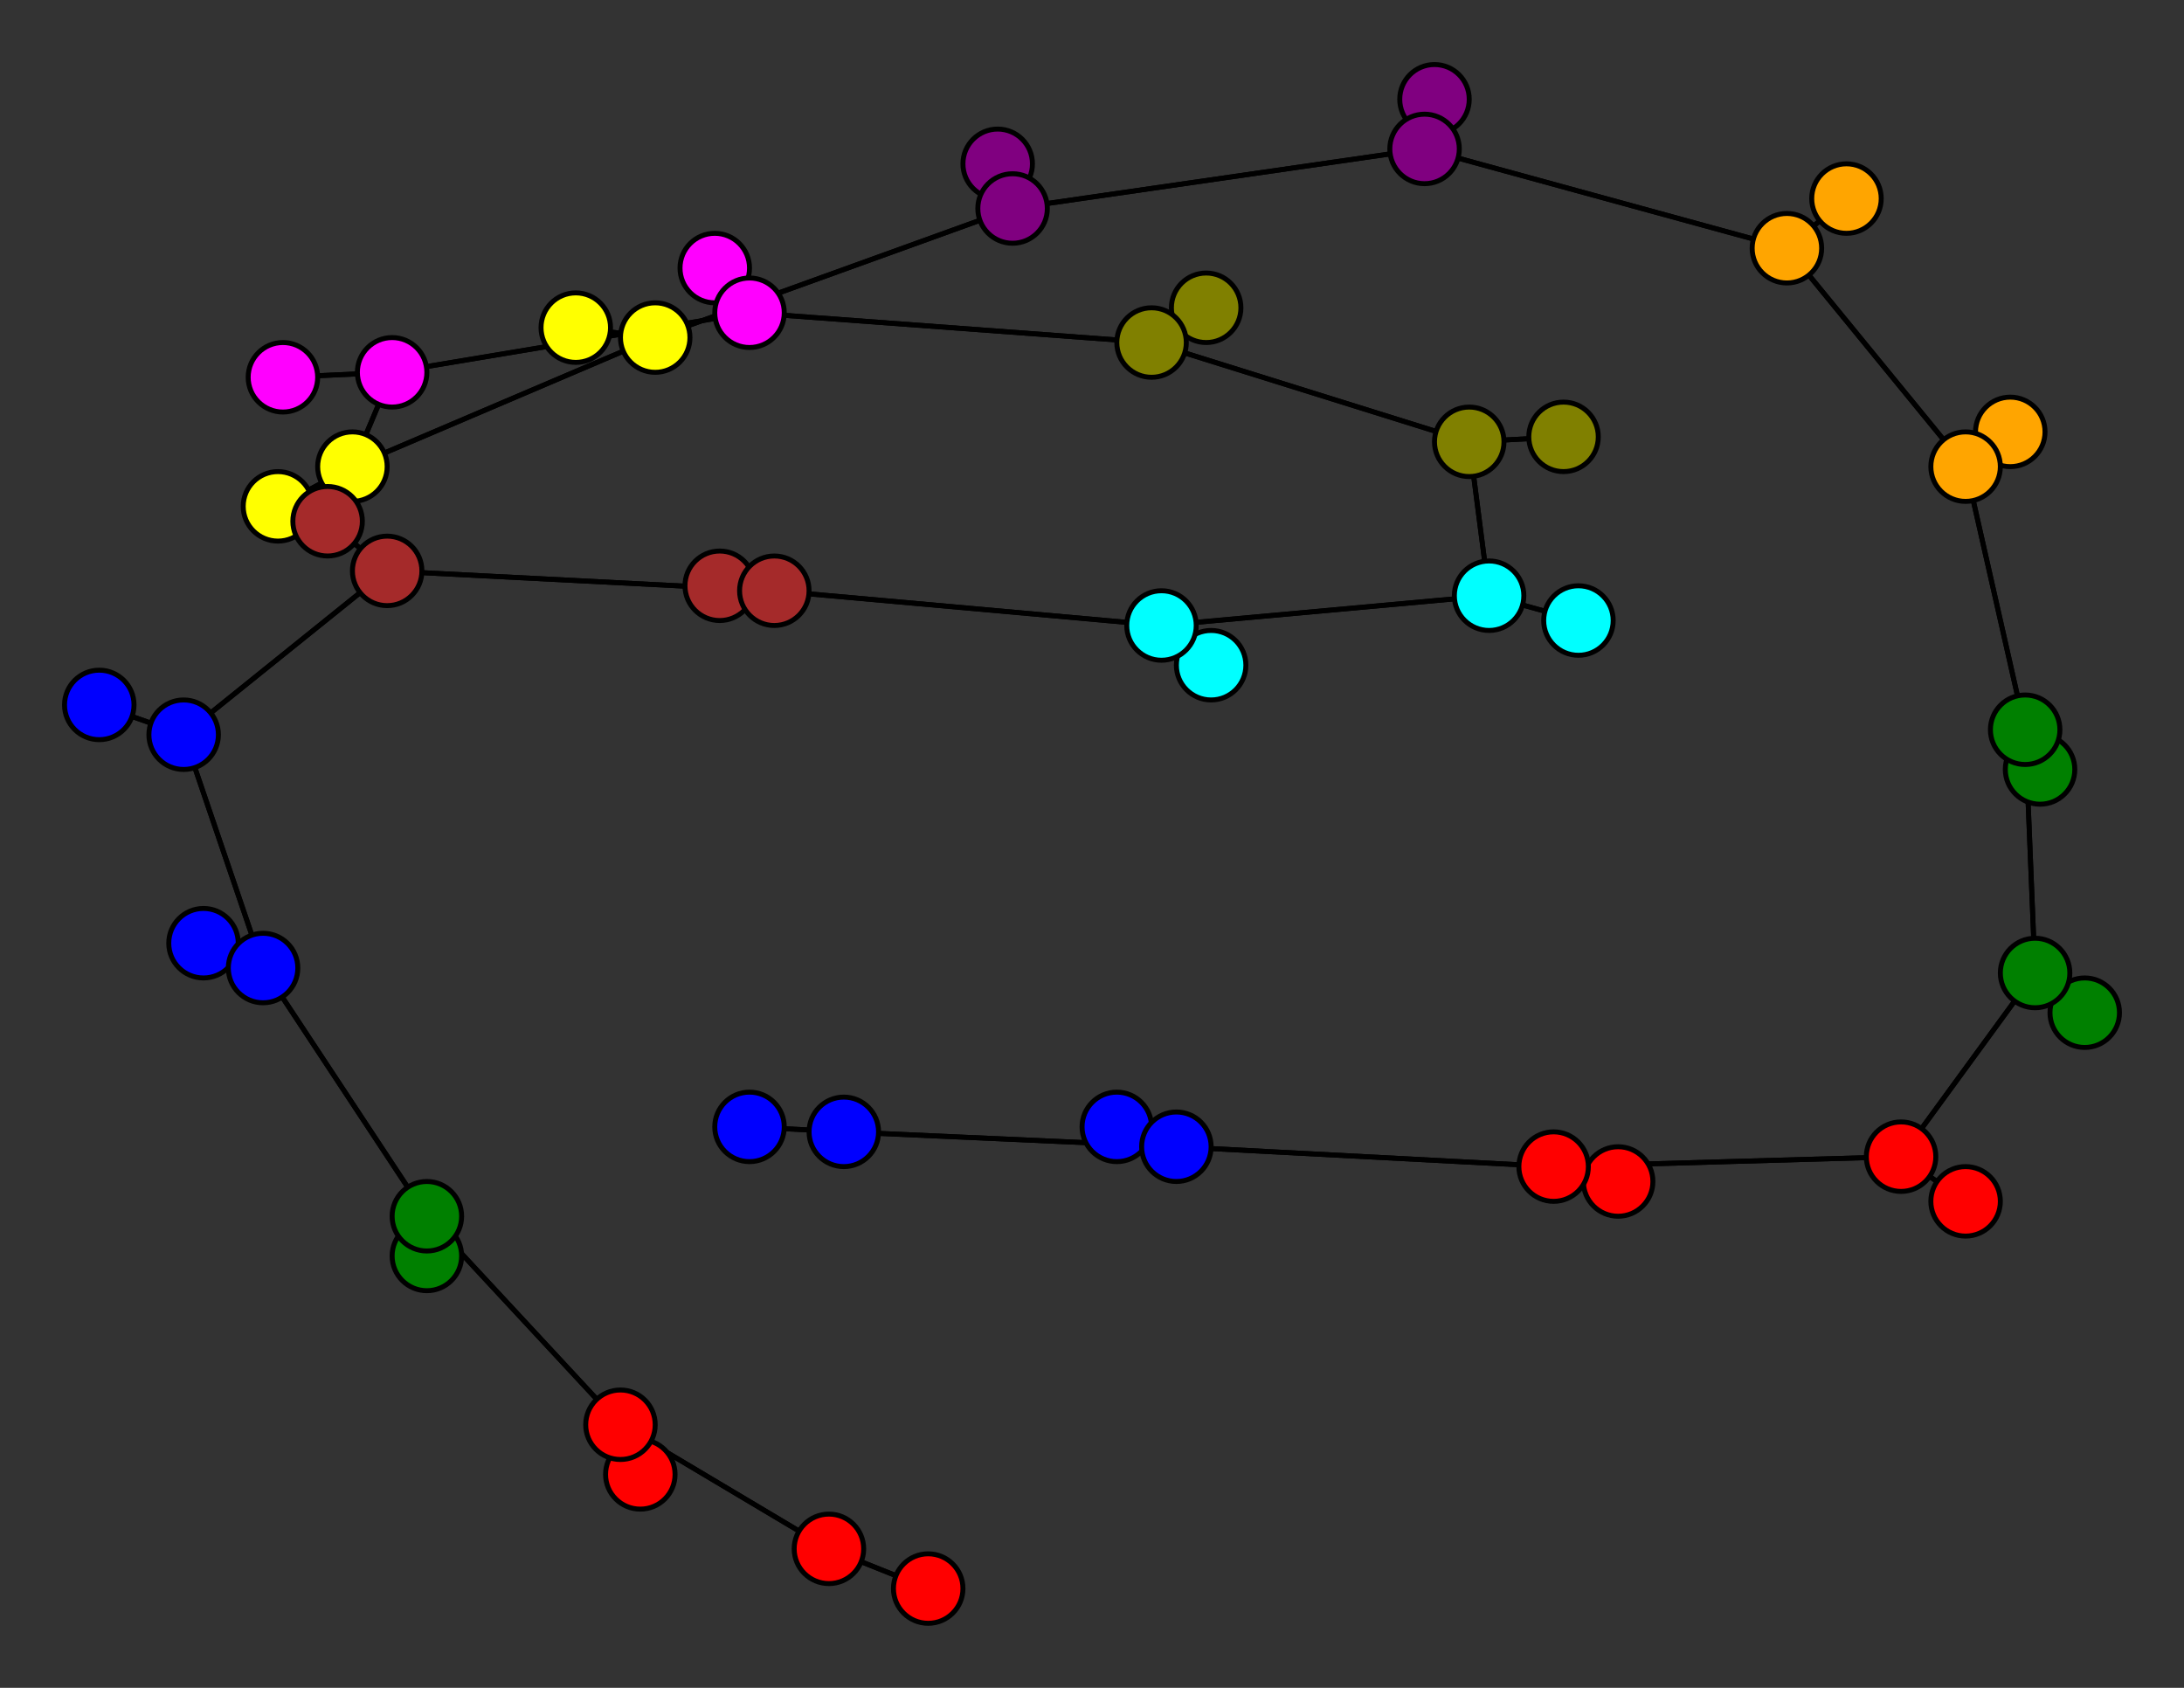 <svg width="440" height="340" xmlns="http://www.w3.org/2000/svg">
<rect width="100%" height="100%" fill="#333333" stroke="none"/>
<path stroke-width="1" stroke="black" d="M 151 227 170 228"/>
<path stroke-width="1" stroke="black" d="M 234 126 156 119"/>
<path stroke-width="1" stroke="black" d="M 234 126 244 134"/>
<path stroke-width="1" stroke="black" d="M 234 126 300 120"/>
<path stroke-width="1" stroke="black" d="M 244 134 234 126"/>
<path stroke-width="1" stroke="black" d="M 300 120 234 126"/>
<path stroke-width="1" stroke="black" d="M 300 120 318 125"/>
<path stroke-width="1" stroke="black" d="M 300 120 296 89"/>
<path stroke-width="1" stroke="black" d="M 318 125 300 120"/>
<path stroke-width="1" stroke="black" d="M 296 89 300 120"/>
<path stroke-width="1" stroke="black" d="M 145 118 156 119"/>
<path stroke-width="1" stroke="black" d="M 296 89 315 88"/>
<path stroke-width="1" stroke="black" d="M 315 88 296 89"/>
<path stroke-width="1" stroke="black" d="M 232 69 296 89"/>
<path stroke-width="1" stroke="black" d="M 232 69 243 62"/>
<path stroke-width="1" stroke="black" d="M 232 69 151 63"/>
<path stroke-width="1" stroke="black" d="M 243 62 232 69"/>
<path stroke-width="1" stroke="black" d="M 151 63 232 69"/>
<path stroke-width="1" stroke="black" d="M 151 63 144 54"/>
<path stroke-width="1" stroke="black" d="M 151 63 79 75"/>
<path stroke-width="1" stroke="black" d="M 144 54 151 63"/>
<path stroke-width="1" stroke="black" d="M 296 89 232 69"/>
<path stroke-width="1" stroke="black" d="M 156 119 234 126"/>
<path stroke-width="1" stroke="black" d="M 156 119 145 118"/>
<path stroke-width="1" stroke="black" d="M 156 119 78 115"/>
<path stroke-width="1" stroke="black" d="M 187 320 167 312"/>
<path stroke-width="1" stroke="black" d="M 125 287 167 312"/>
<path stroke-width="1" stroke="black" d="M 125 287 129 297"/>
<path stroke-width="1" stroke="black" d="M 125 287 86 245"/>
<path stroke-width="1" stroke="black" d="M 129 297 125 287"/>
<path stroke-width="1" stroke="black" d="M 86 245 125 287"/>
<path stroke-width="1" stroke="black" d="M 86 245 86 253"/>
<path stroke-width="1" stroke="black" d="M 86 245 53 195"/>
<path stroke-width="1" stroke="black" d="M 86 253 86 245"/>
<path stroke-width="1" stroke="black" d="M 53 195 86 245"/>
<path stroke-width="1" stroke="black" d="M 53 195 41 190"/>
<path stroke-width="1" stroke="black" d="M 53 195 37 148"/>
<path stroke-width="1" stroke="black" d="M 41 190 53 195"/>
<path stroke-width="1" stroke="black" d="M 37 148 53 195"/>
<path stroke-width="1" stroke="black" d="M 37 148 20 142"/>
<path stroke-width="1" stroke="black" d="M 37 148 78 115"/>
<path stroke-width="1" stroke="black" d="M 20 142 37 148"/>
<path stroke-width="1" stroke="black" d="M 78 115 37 148"/>
<path stroke-width="1" stroke="black" d="M 78 115 66 105"/>
<path stroke-width="1" stroke="black" d="M 78 115 156 119"/>
<path stroke-width="1" stroke="black" d="M 66 105 78 115"/>
<path stroke-width="1" stroke="black" d="M 79 75 151 63"/>
<path stroke-width="1" stroke="black" d="M 79 75 57 76"/>
<path stroke-width="1" stroke="black" d="M 79 75 71 94"/>
<path stroke-width="1" stroke="black" d="M 57 76 79 75"/>
<path stroke-width="1" stroke="black" d="M 408 147 411 155"/>
<path stroke-width="1" stroke="black" d="M 408 147 410 196"/>
<path stroke-width="1" stroke="black" d="M 411 155 408 147"/>
<path stroke-width="1" stroke="black" d="M 410 196 408 147"/>
<path stroke-width="1" stroke="black" d="M 410 196 420 204"/>
<path stroke-width="1" stroke="black" d="M 410 196 383 233"/>
<path stroke-width="1" stroke="black" d="M 420 204 410 196"/>
<path stroke-width="1" stroke="black" d="M 383 233 410 196"/>
<path stroke-width="1" stroke="black" d="M 383 233 396 242"/>
<path stroke-width="1" stroke="black" d="M 383 233 313 235"/>
<path stroke-width="1" stroke="black" d="M 396 242 383 233"/>
<path stroke-width="1" stroke="black" d="M 313 235 383 233"/>
<path stroke-width="1" stroke="black" d="M 313 235 326 238"/>
<path stroke-width="1" stroke="black" d="M 313 235 237 231"/>
<path stroke-width="1" stroke="black" d="M 326 238 313 235"/>
<path stroke-width="1" stroke="black" d="M 237 231 313 235"/>
<path stroke-width="1" stroke="black" d="M 237 231 225 227"/>
<path stroke-width="1" stroke="black" d="M 237 231 170 228"/>
<path stroke-width="1" stroke="black" d="M 225 227 237 231"/>
<path stroke-width="1" stroke="black" d="M 170 228 237 231"/>
<path stroke-width="1" stroke="black" d="M 170 228 151 227"/>
<path stroke-width="1" stroke="black" d="M 408 147 396 94"/>
<path stroke-width="1" stroke="black" d="M 167 312 125 287"/>
<path stroke-width="1" stroke="black" d="M 405 87 396 94"/>
<path stroke-width="1" stroke="black" d="M 396 94 405 87"/>
<path stroke-width="1" stroke="black" d="M 71 94 79 75"/>
<path stroke-width="1" stroke="black" d="M 71 94 56 102"/>
<path stroke-width="1" stroke="black" d="M 71 94 132 68"/>
<path stroke-width="1" stroke="black" d="M 56 102 71 94"/>
<path stroke-width="1" stroke="black" d="M 132 68 71 94"/>
<path stroke-width="1" stroke="black" d="M 132 68 116 66"/>
<path stroke-width="1" stroke="black" d="M 132 68 204 42"/>
<path stroke-width="1" stroke="black" d="M 116 66 132 68"/>
<path stroke-width="1" stroke="black" d="M 204 42 132 68"/>
<path stroke-width="1" stroke="black" d="M 204 42 201 33"/>
<path stroke-width="1" stroke="black" d="M 204 42 287 30"/>
<path stroke-width="1" stroke="black" d="M 201 33 204 42"/>
<path stroke-width="1" stroke="black" d="M 287 30 204 42"/>
<path stroke-width="1" stroke="black" d="M 287 30 289 20"/>
<path stroke-width="1" stroke="black" d="M 287 30 360 50"/>
<path stroke-width="1" stroke="black" d="M 289 20 287 30"/>
<path stroke-width="1" stroke="black" d="M 360 50 287 30"/>
<path stroke-width="1" stroke="black" d="M 360 50 372 40"/>
<path stroke-width="1" stroke="black" d="M 360 50 396 94"/>
<path stroke-width="1" stroke="black" d="M 372 40 360 50"/>
<path stroke-width="1" stroke="black" d="M 396 94 360 50"/>
<path stroke-width="1" stroke="black" d="M 396 94 408 147"/>
<path stroke-width="1" stroke="black" d="M 167 312 187 320"/>
<circle cx="151" cy="227" r="7.0" style="fill:blue;stroke:black;stroke-width:1.0"/>
<circle cx="170" cy="228" r="7.0" style="fill:blue;stroke:black;stroke-width:1.0"/>
<circle cx="225" cy="227" r="7.0" style="fill:blue;stroke:black;stroke-width:1.0"/>
<circle cx="237" cy="231" r="7.0" style="fill:blue;stroke:black;stroke-width:1.0"/>
<circle cx="326" cy="238" r="7.0" style="fill:red;stroke:black;stroke-width:1.0"/>
<circle cx="313" cy="235" r="7.0" style="fill:red;stroke:black;stroke-width:1.0"/>
<circle cx="396" cy="242" r="7.0" style="fill:red;stroke:black;stroke-width:1.0"/>
<circle cx="383" cy="233" r="7.0" style="fill:red;stroke:black;stroke-width:1.0"/>
<circle cx="420" cy="204" r="7.0" style="fill:green;stroke:black;stroke-width:1.0"/>
<circle cx="410" cy="196" r="7.0" style="fill:green;stroke:black;stroke-width:1.0"/>
<circle cx="411" cy="155" r="7.0" style="fill:green;stroke:black;stroke-width:1.0"/>
<circle cx="408" cy="147" r="7.0" style="fill:green;stroke:black;stroke-width:1.0"/>
<circle cx="405" cy="87" r="7.0" style="fill:orange;stroke:black;stroke-width:1.0"/>
<circle cx="396" cy="94" r="7.0" style="fill:orange;stroke:black;stroke-width:1.0"/>
<circle cx="372" cy="40" r="7.0" style="fill:orange;stroke:black;stroke-width:1.0"/>
<circle cx="360" cy="50" r="7.0" style="fill:orange;stroke:black;stroke-width:1.0"/>
<circle cx="289" cy="20" r="7.0" style="fill:purple;stroke:black;stroke-width:1.0"/>
<circle cx="287" cy="30" r="7.0" style="fill:purple;stroke:black;stroke-width:1.0"/>
<circle cx="201" cy="33" r="7.0" style="fill:purple;stroke:black;stroke-width:1.0"/>
<circle cx="204" cy="42" r="7.0" style="fill:purple;stroke:black;stroke-width:1.0"/>
<circle cx="116" cy="66" r="7.0" style="fill:yellow;stroke:black;stroke-width:1.0"/>
<circle cx="132" cy="68" r="7.0" style="fill:yellow;stroke:black;stroke-width:1.0"/>
<circle cx="56" cy="102" r="7.0" style="fill:yellow;stroke:black;stroke-width:1.0"/>
<circle cx="71" cy="94" r="7.0" style="fill:yellow;stroke:black;stroke-width:1.0"/>
<circle cx="57" cy="76" r="7.0" style="fill:fuchsia;stroke:black;stroke-width:1.0"/>
<circle cx="79" cy="75" r="7.0" style="fill:fuchsia;stroke:black;stroke-width:1.0"/>
<circle cx="144" cy="54" r="7.0" style="fill:fuchsia;stroke:black;stroke-width:1.0"/>
<circle cx="151" cy="63" r="7.0" style="fill:fuchsia;stroke:black;stroke-width:1.0"/>
<circle cx="243" cy="62" r="7.0" style="fill:olive;stroke:black;stroke-width:1.0"/>
<circle cx="232" cy="69" r="7.0" style="fill:olive;stroke:black;stroke-width:1.0"/>
<circle cx="315" cy="88" r="7.0" style="fill:olive;stroke:black;stroke-width:1.0"/>
<circle cx="296" cy="89" r="7.0" style="fill:olive;stroke:black;stroke-width:1.0"/>
<circle cx="318" cy="125" r="7.0" style="fill:aqua;stroke:black;stroke-width:1.0"/>
<circle cx="300" cy="120" r="7.0" style="fill:aqua;stroke:black;stroke-width:1.0"/>
<circle cx="244" cy="134" r="7.0" style="fill:aqua;stroke:black;stroke-width:1.0"/>
<circle cx="234" cy="126" r="7.0" style="fill:aqua;stroke:black;stroke-width:1.0"/>
<circle cx="145" cy="118" r="7.0" style="fill:brown;stroke:black;stroke-width:1.0"/>
<circle cx="156" cy="119" r="7.0" style="fill:brown;stroke:black;stroke-width:1.0"/>
<circle cx="66" cy="105" r="7.0" style="fill:brown;stroke:black;stroke-width:1.0"/>
<circle cx="78" cy="115" r="7.0" style="fill:brown;stroke:black;stroke-width:1.0"/>
<circle cx="20" cy="142" r="7.0" style="fill:blue;stroke:black;stroke-width:1.0"/>
<circle cx="37" cy="148" r="7.0" style="fill:blue;stroke:black;stroke-width:1.0"/>
<circle cx="41" cy="190" r="7.0" style="fill:blue;stroke:black;stroke-width:1.0"/>
<circle cx="53" cy="195" r="7.0" style="fill:blue;stroke:black;stroke-width:1.0"/>
<circle cx="86" cy="253" r="7.0" style="fill:green;stroke:black;stroke-width:1.0"/>
<circle cx="86" cy="245" r="7.0" style="fill:green;stroke:black;stroke-width:1.0"/>
<circle cx="129" cy="297" r="7.0" style="fill:red;stroke:black;stroke-width:1.0"/>
<circle cx="125" cy="287" r="7.0" style="fill:red;stroke:black;stroke-width:1.0"/>
<circle cx="187" cy="320" r="7.0" style="fill:red;stroke:black;stroke-width:1.0"/>
<circle cx="167" cy="312" r="7.0" style="fill:red;stroke:black;stroke-width:1.0"/>
</svg>
